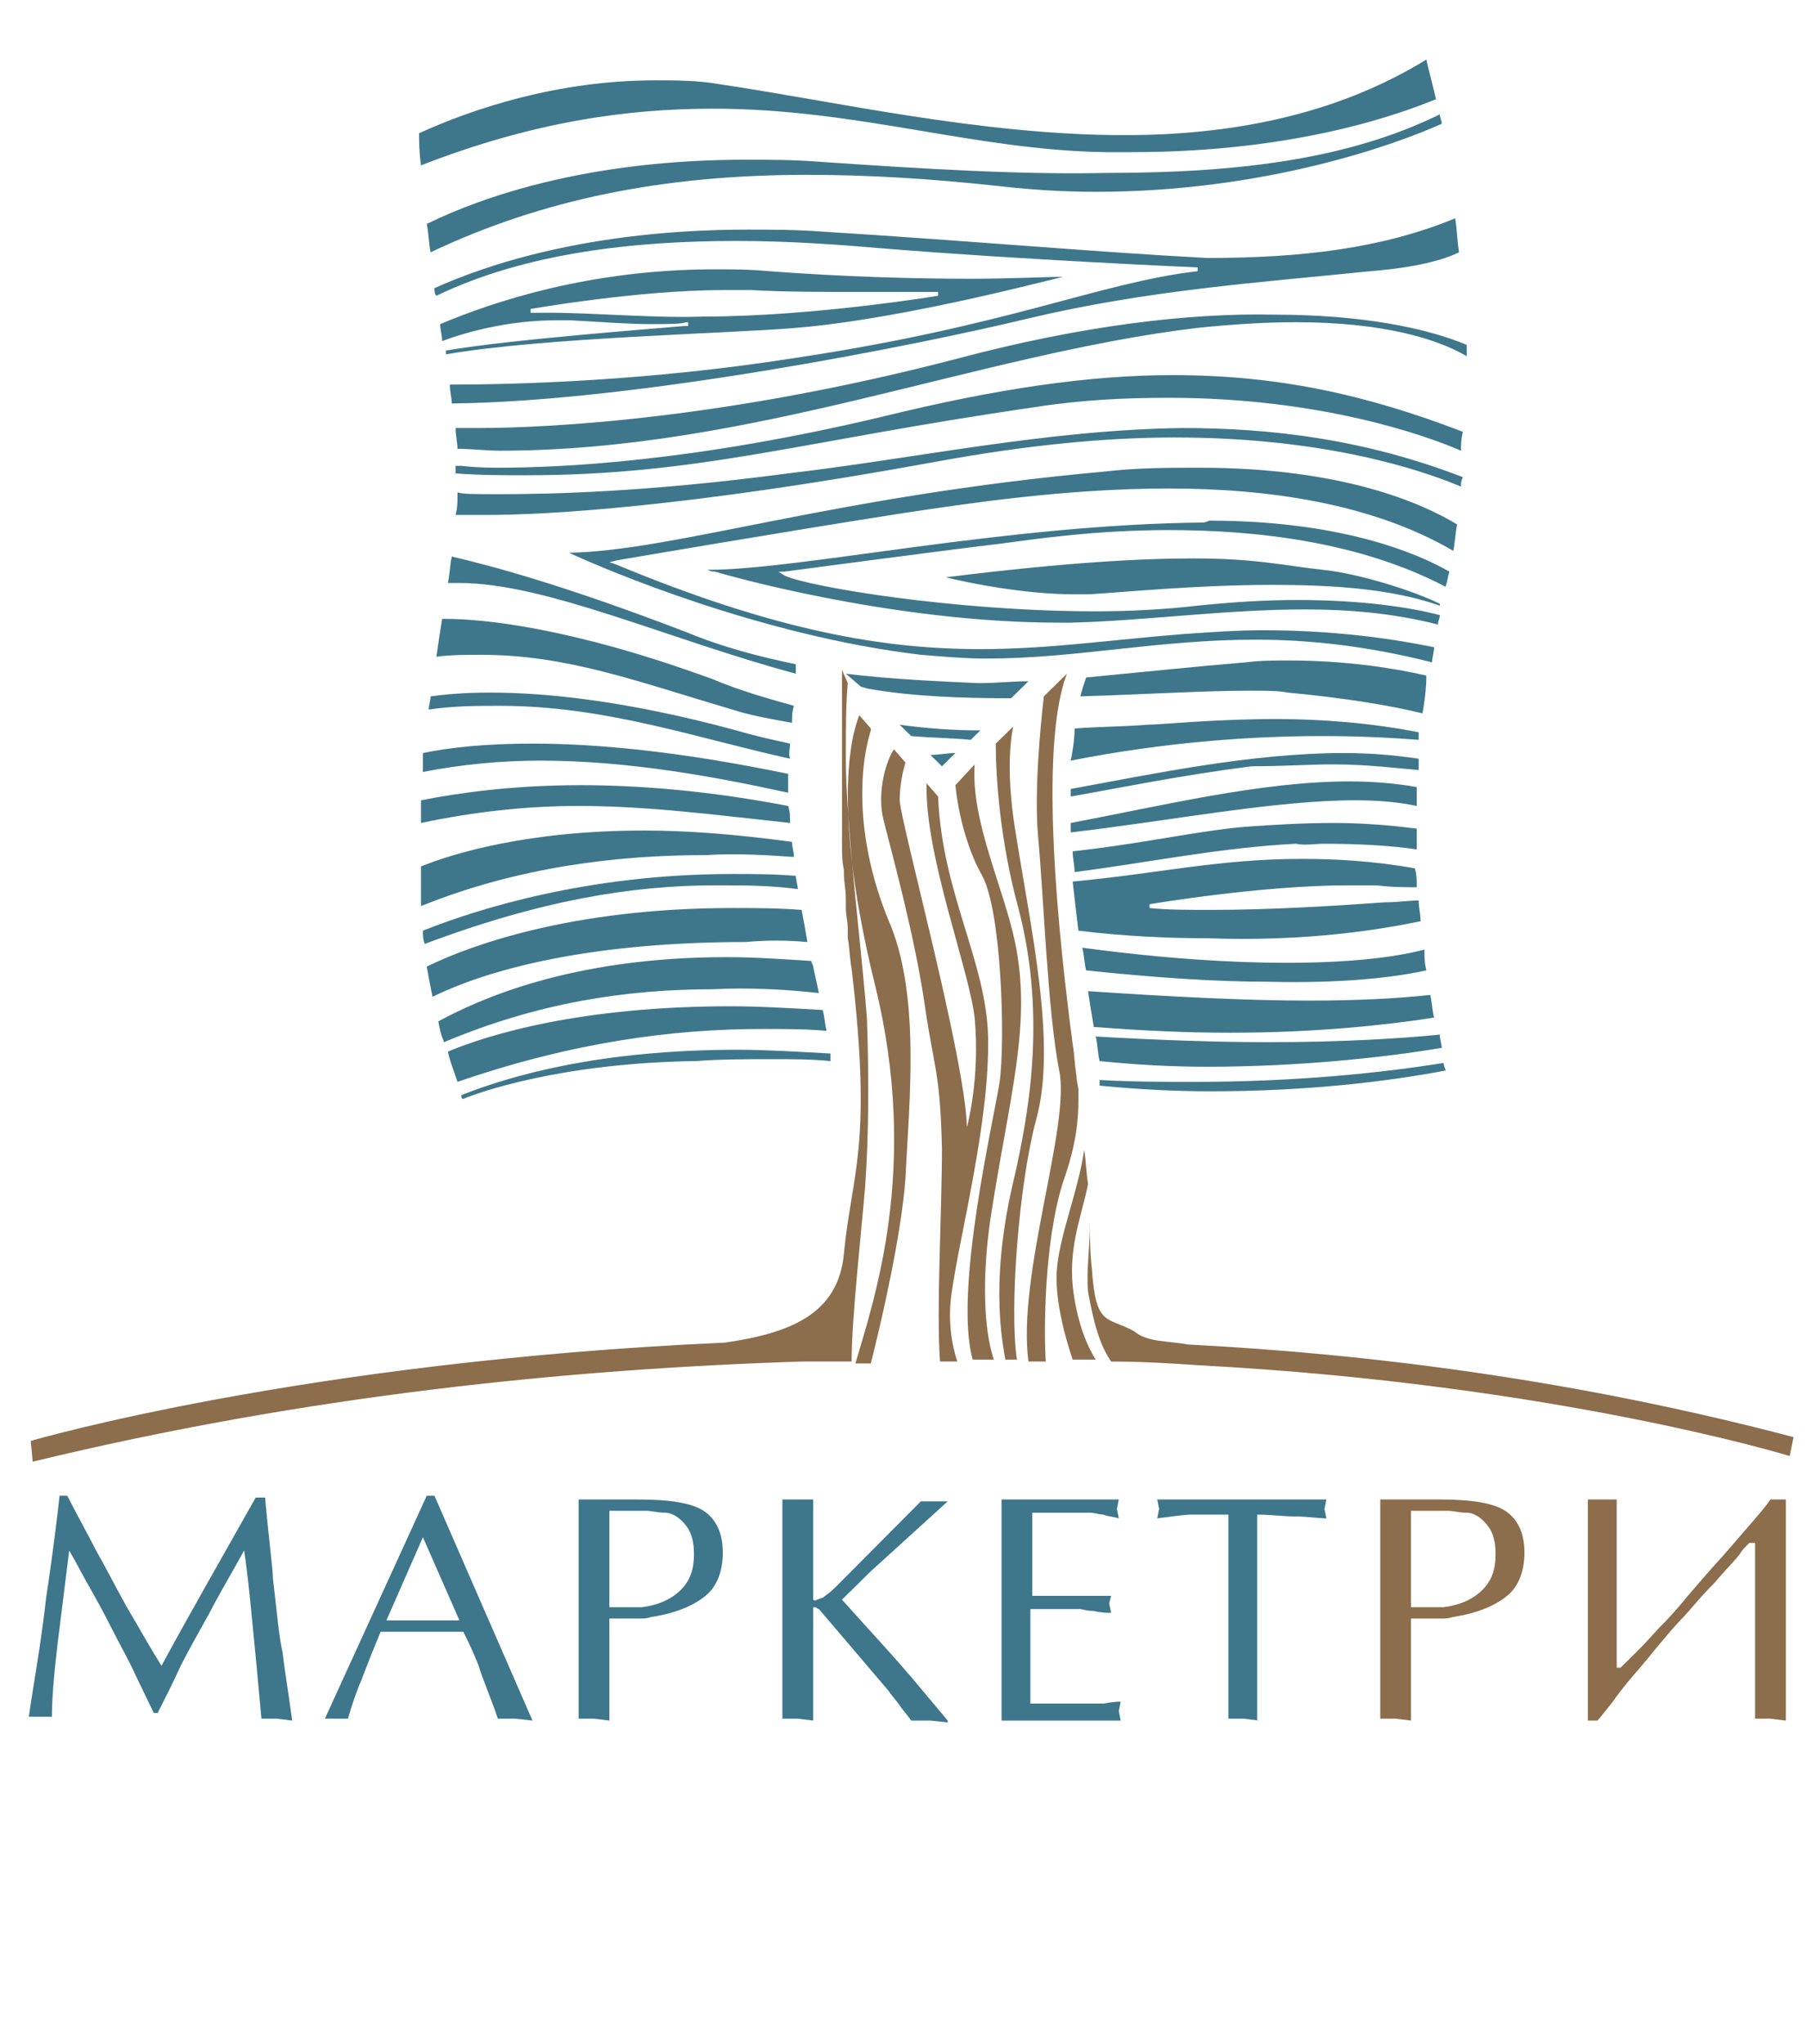 <svg width="145" height="164" viewBox="0 0 145 164" fill="none" xmlns="http://www.w3.org/2000/svg">
<path fill-rule="evenodd" clip-rule="evenodd" d="M106.127 45.721C103.197 45.418 100.883 44.812 95.792 44.812C91.627 44.812 85.612 45.115 75.893 46.328C77.745 46.783 82.218 47.693 86.228 47.693C86.537 47.693 87 47.693 87.308 47.693C90.085 47.541 95.947 46.934 102.117 46.934C106.899 46.934 111.681 47.238 115.537 48.602C115.537 48.451 115.537 48.451 115.537 48.451C113.377 47.389 109.058 46.025 106.127 45.721ZM85.92 61.037C93.633 59.52 100.574 59.066 106.127 59.066C109.213 59.066 111.835 59.217 113.84 59.369C113.84 59.217 113.84 58.914 113.84 58.762C109.984 58.004 105.973 57.701 102.425 57.701C97.335 57.701 93.17 58.156 92.09 58.156C90.239 58.307 88.234 58.307 86.228 58.459C86.228 59.369 86.074 60.279 85.92 61.037ZM103.351 55.578C108.133 56.033 111.681 56.639 114.149 57.246C114.303 56.336 114.457 55.275 114.457 54.213C111.835 53.607 107.979 53 103.351 53C102.271 53 101.191 53 99.957 53.152C96.255 53.455 91.936 53.91 87.154 54.365C87 54.82 86.846 55.275 86.691 55.881C91.782 55.73 96.564 55.426 100.266 55.426C101.5 55.426 102.58 55.426 103.351 55.578ZM65.558 12.967C63.553 12.816 61.702 12.816 59.851 12.816C47.048 12.816 38.564 15.848 34.245 17.971C34.399 18.73 34.399 19.488 34.553 20.246C43.5 16 53.218 14.029 64.787 14.029C69.569 14.029 74.659 14.332 80.213 14.938C82.835 15.242 85.457 15.393 87.925 15.393C101.5 15.393 111.989 11.602 115.691 9.934C115.691 9.631 115.537 9.48 115.537 9.176C108.441 12.664 99.803 13.877 88.851 13.877C82.064 14.029 74.351 13.574 65.558 12.967ZM96.564 41.93C80.675 42.082 64.17 45.721 56.92 45.721C56.92 45.721 56.92 45.721 56.766 45.721C57.074 45.873 57.228 45.873 57.383 45.873C57.846 46.025 71.42 49.967 84.995 49.967C85.303 49.967 85.612 49.967 85.92 49.967C91.936 49.816 98.26 48.906 104.739 48.906C108.287 48.906 111.835 49.209 115.383 50.119C115.383 49.816 115.537 49.664 115.537 49.361C113.223 48.754 109.367 48.148 104.122 48.148C101.654 48.148 99.032 48.299 96.101 48.602C93.478 48.906 90.702 49.057 87.925 49.057C76.665 49.057 64.787 47.086 62.936 46.176L62.473 45.873H62.936C62.936 45.873 75.431 44.205 80.521 43.598C82.835 43.295 87.771 42.537 93.787 42.537C100.729 42.537 109.058 43.447 116 47.086C116.154 46.631 116.154 46.328 116.308 45.873C113.686 44.357 107.516 41.779 97.026 41.779C96.718 41.93 96.564 41.93 96.564 41.93ZM64.787 75.594C64.633 74.684 64.478 73.775 64.324 73.016C62.319 72.865 60.468 72.865 58.771 72.865C45.814 72.865 37.638 75.897 34.245 77.566C34.399 78.475 34.553 79.234 34.707 79.992C39.643 77.566 47.973 75.594 59.851 75.594C61.393 75.443 63.09 75.443 64.787 75.594ZM65.867 18.578C63.861 18.426 61.856 18.426 60.005 18.426C47.202 18.426 38.872 21.307 34.861 23.127C34.861 23.279 34.861 23.582 35.016 23.734C42.266 20.246 51.058 19.336 59.08 19.336C63.399 19.336 67.409 19.639 70.957 19.943C82.064 20.852 96.101 21.459 96.101 21.459V21.762C88.234 22.672 80.984 26.16 63.707 28.738C52.138 30.557 41.649 30.861 36.096 30.861C36.096 31.467 36.25 31.922 36.25 32.377C51.058 32.225 73.734 27.676 82.526 25.553C92.09 23.279 101.037 22.672 109.984 21.762C113.686 21.459 115.846 20.852 117.08 20.246C116.925 19.336 116.925 18.426 116.771 17.516C110.909 19.943 104.431 20.701 96.872 20.701C88.08 20.246 78.053 19.336 65.867 18.578ZM88.697 12.209C89.468 12.209 90.085 12.209 90.856 12.209C104.276 12.209 112.606 9.025 115.229 7.963C114.92 6.598 114.611 5.537 114.457 4.779C107.053 9.328 98.569 10.844 90.239 10.844C78.67 10.844 66.947 8.115 57.691 6.75C55.995 6.447 54.143 6.447 52.601 6.447C44.734 6.447 37.947 8.721 33.627 10.693C33.627 11.299 33.627 12.209 33.782 13.271C42.728 9.783 50.287 8.721 57.228 8.721C68.798 8.721 78.207 12.057 88.697 12.209ZM88.697 37.836C66.792 39.807 54.143 44.205 45.659 44.357C48.59 45.721 61.085 51.029 73.888 52.545C75.739 52.697 77.436 52.848 79.133 52.848C86.383 52.848 92.862 51.332 100.729 51.332C104.893 51.332 109.521 51.787 114.92 53.152C114.92 52.697 115.074 52.393 115.074 51.938C112.143 51.332 107.361 50.574 101.346 50.574C99.34 50.574 97.181 50.725 95.021 50.877C89.159 51.332 84.223 52.09 78.67 52.09C71.112 52.09 62.473 50.725 49.361 45.266L48.899 45.115L49.516 44.963C49.516 44.963 62.782 42.688 72.5 41.172C77.59 40.414 85.457 39.201 93.787 39.201C101.808 39.201 110.138 40.414 116.617 44.205C116.771 43.447 116.771 42.84 116.925 42.082C114.149 40.414 107.824 37.533 96.255 37.533C93.787 37.533 91.319 37.533 88.697 37.836ZM63.245 37.988C51.83 39.504 44.117 39.656 40.106 39.656C38.101 39.656 37.021 39.656 36.712 39.504C36.712 39.504 36.712 39.504 36.712 39.656C36.712 40.262 36.713 40.717 36.558 41.324C36.867 41.324 37.638 41.324 39.026 41.324C43.808 41.324 55.069 40.717 74.968 37.078C82.372 35.713 88.697 35.107 94.25 35.107C106.282 35.107 113.994 37.684 117.234 39.049C117.234 38.746 117.234 38.594 117.388 38.291C109.521 35.258 102.117 34.348 94.867 34.348C83.915 34.5 73.58 36.775 63.245 37.988ZM115.691 84.086C115.691 83.783 115.537 83.48 115.537 83.025C112.452 83.328 107.824 83.631 101.808 83.631C97.798 83.631 93.17 83.48 87.925 83.176C88.08 83.783 88.08 84.541 88.234 85.147C91.165 85.451 94.096 85.603 96.872 85.603C104.276 85.603 111.218 84.844 115.691 84.086ZM106.282 67.709C109.058 67.709 111.681 67.861 113.686 68.164C113.686 67.557 113.686 66.951 113.686 66.496C111.372 66.193 109.058 66.041 107.053 66.041C104.431 66.041 102.117 66.193 99.957 66.344C96.255 66.647 91.627 67.709 86.074 68.316C86.074 68.922 86.228 69.377 86.228 69.984C92.09 69.225 97.952 68.012 103.968 67.709C104.739 67.861 105.51 67.709 106.282 67.709ZM113.686 64.676C113.686 64.221 113.686 63.766 113.686 63.16C111.989 62.857 110.138 62.705 108.287 62.705C101.191 62.705 93.17 64.676 85.92 66.041C85.92 66.344 85.92 66.647 85.92 66.799C93.787 65.889 102.271 64.221 108.75 64.221C110.601 64.221 112.298 64.373 113.686 64.676ZM106.899 61.34C109.83 61.34 111.989 61.643 113.84 61.795C113.84 61.492 113.84 61.188 113.84 60.885C111.835 60.582 109.83 60.43 107.824 60.43C100.42 60.43 92.553 62.098 85.92 63.312V63.463C85.92 63.615 85.92 63.766 85.92 63.918C90.239 63.16 94.558 62.25 100.42 61.492C102.888 61.492 105.048 61.34 106.899 61.34ZM98.723 82.873C105.51 82.873 111.218 82.266 115.074 81.66C114.92 81.053 114.92 80.447 114.766 79.84C111.989 80.143 108.75 80.295 105.048 80.295C99.957 80.295 94.096 79.992 87.308 79.537C87.463 80.598 87.617 81.508 87.771 82.418H87.925C91.782 82.721 95.33 82.873 98.723 82.873ZM113.994 73.926C113.994 73.32 113.84 72.865 113.84 72.258C113.069 72.258 112.143 72.41 111.064 72.41C106.899 72.713 101.808 73.016 97.181 73.016C95.33 73.016 93.633 73.016 92.245 72.865V72.561C92.245 72.561 101.191 71.045 108.133 71.045C108.904 71.045 109.675 71.045 110.447 71.045C111.681 71.197 112.76 71.197 113.686 71.197C113.686 70.742 113.686 70.135 113.532 69.68C110.138 69.074 107.053 68.922 104.431 68.922C97.798 68.922 92.707 70.135 86.074 70.742C86.228 72.107 86.383 73.471 86.537 74.684C90.239 75.139 93.787 75.291 96.872 75.291C105.048 75.594 111.064 74.533 113.994 73.926ZM114.457 77.869C114.303 77.262 114.303 76.807 114.303 76.201C111.989 76.807 108.441 77.262 103.197 77.262C99.032 77.262 93.633 76.959 86.846 76.049C87 76.656 87 77.262 87.154 77.869C92.862 78.475 97.643 78.779 101.654 78.779C107.516 78.93 111.681 78.475 114.457 77.869ZM65.713 79.689C65.558 78.93 65.404 78.324 65.25 77.566C65.25 77.414 65.096 77.262 65.096 77.111C62.627 76.959 60.468 76.807 58.308 76.807C45.659 76.807 38.255 80.295 35.17 81.963C35.324 82.721 35.324 82.873 35.633 83.631C43.191 80.447 50.287 79.385 57.228 79.385C60.005 79.234 62.936 79.385 65.713 79.689ZM66.33 82.721C66.175 82.115 66.175 81.66 66.021 81.053C63.399 80.902 60.931 80.75 58.617 80.75C46.585 80.75 39.181 83.025 35.941 84.389C36.096 85.147 36.404 85.906 36.712 86.816C45.968 83.631 53.989 82.57 61.239 82.57C62.936 82.57 64.633 82.57 66.33 82.721ZM59.234 84.238C47.973 84.238 40.877 86.361 37.021 87.877C37.021 88.029 37.021 88.18 37.175 88.18C38.255 87.725 44.888 85.299 55.84 85.147C57.846 84.996 60.005 84.996 62.01 84.996C63.553 84.996 65.096 84.996 66.638 85.147C66.638 84.996 66.638 84.693 66.638 84.541C63.861 84.389 61.393 84.238 59.234 84.238ZM73.117 59.066C74.814 59.217 76.356 59.217 77.899 59.369L78.67 58.611C76.51 58.611 74.351 58.459 72.191 58.156L73.117 59.066ZM76.973 28.738C58.463 33.59 44.271 34.348 38.255 34.348C37.638 34.348 37.021 34.348 36.558 34.348C36.558 34.955 36.712 35.562 36.712 36.016C37.792 36.016 39.026 36.168 40.106 36.168C60.314 36.168 78.362 28.434 96.101 26.311C99.032 26.008 101.654 25.857 103.968 25.857C111.064 25.857 115.383 27.221 117.697 28.586C117.697 28.283 117.697 27.98 117.697 27.676C114.457 26.311 109.213 25.25 102.271 25.25C95.33 25.098 86.691 26.16 76.973 28.738ZM67.872 54.062L69.106 55.123C69.26 55.123 69.569 55.275 69.723 55.275C73.117 55.881 77.127 56.033 81.138 56.033L82.526 54.668C81.292 54.668 79.904 54.82 78.516 54.82C75.276 54.668 71.574 54.516 67.872 54.062ZM64.016 71.348C64.016 71.045 63.861 70.59 63.861 70.287C62.165 70.135 60.314 70.135 58.771 70.135C47.048 70.135 38.101 73.016 33.936 74.684C33.936 74.988 33.936 75.443 34.09 75.746C43.346 72.258 50.75 71.045 57.383 71.045C59.697 71.045 61.856 71.045 64.016 71.348ZM95.792 86.816C93.478 86.816 90.856 86.816 88.234 86.664C88.234 86.816 88.234 86.967 88.234 87.119C91.319 87.422 94.25 87.574 97.181 87.574C104.739 87.574 111.218 86.816 116 85.906C116 85.754 115.846 85.603 115.846 85.299C111.064 86.057 104.276 86.816 95.792 86.816ZM75.585 61.492L76.665 60.43C76.048 60.43 75.276 60.582 74.659 60.582L75.585 61.492ZM63.861 53.303C60.931 52.697 58 51.938 55.069 50.725C45.197 46.934 39.489 45.418 36.25 44.66C36.096 45.418 36.096 46.025 35.941 46.783C36.25 46.783 36.558 46.783 36.867 46.783C43.808 46.783 53.681 51.332 63.861 54.062C63.861 53.758 63.861 53.455 63.861 53.303ZM63.707 68.77C63.707 68.316 63.553 68.012 63.553 67.557C59.08 66.951 55.223 66.647 51.675 66.647C42.42 66.647 36.404 68.467 33.782 69.529C33.782 70.742 33.782 71.652 33.782 72.713C41.649 69.529 49.67 68.619 56.611 68.619C59.234 68.467 61.548 68.619 63.707 68.77ZM33.782 66.041C38.101 65.131 42.266 64.676 46.431 64.676C52.138 64.676 57.691 65.434 63.399 66.041C63.399 65.586 63.399 65.131 63.245 64.676C56.92 63.463 51.367 63.008 46.585 63.008C41.186 63.008 36.867 63.615 33.782 64.221C33.782 64.98 33.782 65.434 33.782 66.041ZM33.936 61.947C37.021 61.34 40.26 61.037 43.346 61.037C50.596 61.037 57.691 62.402 63.245 63.615C63.245 63.16 63.245 62.553 63.245 62.098C54.452 60.279 47.819 59.672 42.728 59.672C39.026 59.672 36.096 59.975 33.936 60.43C33.936 60.885 33.936 61.34 33.936 61.947ZM63.399 59.672C62.01 59.369 60.622 59.066 59.08 58.611C50.133 56.184 43.654 55.578 39.335 55.578C37.175 55.578 35.633 55.73 34.553 55.881C34.553 56.184 34.399 56.639 34.399 56.943C36.404 56.639 38.255 56.639 40.106 56.639C48.59 56.639 55.84 59.217 63.399 60.885C63.245 60.43 63.399 60.127 63.399 59.672ZM44.117 25.098C43.5 25.098 43.037 25.098 42.574 25.098V24.795C42.574 24.795 51.212 23.279 58 23.279C58.771 23.279 59.542 23.279 60.314 23.279C62.936 23.43 66.175 23.43 69.106 23.43C72.5 23.43 75.276 23.43 75.276 23.43V23.734C75.276 23.734 65.25 25.402 56.457 25.402C52.755 25.553 47.665 25.098 44.117 25.098ZM35.787 28.131C35.787 28.283 35.787 28.283 35.787 28.434C43.654 27.07 58.617 26.766 63.861 26.311C69.569 25.857 76.973 24.189 78.978 23.734C80.367 23.43 83.452 22.672 85.303 22.217C83.76 22.217 81.138 22.369 77.899 22.369C73.425 22.369 67.718 22.217 61.702 21.762C60.159 21.611 58.771 21.611 57.383 21.611C47.356 21.611 39.643 24.189 35.324 26.008C35.324 26.463 35.478 26.918 35.478 27.373C37.484 26.615 40.877 25.705 44.58 25.705C45.042 25.705 45.505 25.705 45.814 25.705C48.436 25.857 50.596 26.008 52.138 26.008C53.681 26.008 54.606 26.008 55.069 25.857H55.223V26.16C55.223 26.16 55.069 26.16 54.915 26.16C53.372 26.311 41.032 27.221 35.787 28.131ZM57.228 54.516C45.659 50.27 38.564 49.664 35.787 49.664C35.633 49.664 35.478 49.664 35.478 49.664C35.324 50.574 35.17 51.635 35.016 52.697C36.25 52.545 37.484 52.545 38.564 52.545C45.505 52.545 51.058 54.668 58.771 56.943C60.159 57.398 61.856 57.701 63.553 58.004C63.553 57.549 63.553 57.094 63.707 56.639C61.548 56.033 59.388 55.426 57.228 54.516ZM70.803 33.438C55.532 37.078 44.888 37.533 39.952 37.533C38.101 37.533 37.021 37.381 37.021 37.381C37.021 37.381 36.867 37.381 36.558 37.381C36.558 37.533 36.558 37.836 36.558 37.988C38.564 38.139 40.415 38.139 42.111 38.139C56.149 38.139 64.17 35.41 82.989 32.68C86.846 32.074 90.393 31.922 93.787 31.922C105.973 31.922 114.457 34.955 117.234 36.168C117.234 35.713 117.234 35.258 117.388 34.652C109.521 31.619 102.425 30.102 94.096 30.102C87.463 30.102 80.058 31.164 70.803 33.438Z" fill="#3E778C"/>
<path fill-rule="evenodd" clip-rule="evenodd" d="M21.287 120.328C21.596 123.816 21.904 125.939 21.904 126.697C22.213 129.275 22.367 131.246 22.676 132.611C22.83 133.975 23.138 135.795 23.447 138.07L22.213 137.918H20.979C20.825 136.25 20.67 134.582 20.516 132.914C20.362 131.398 20.208 129.73 20.053 128.213C19.899 126.697 19.745 125.484 19.591 124.422C18.511 126.394 17.585 127.91 16.814 129.426C15.888 131.094 15.117 132.459 14.5 133.672C13.883 135.037 13.266 136.25 12.649 137.463H12.341L10.952 134.582C10.335 133.217 9.718 132.156 9.255 131.246C8.793 130.336 8.176 129.123 7.404 127.758C6.787 126.697 6.17 125.484 5.553 124.422C5.245 126.848 4.936 129.426 4.628 131.853C4.319 134.43 4.165 136.402 4.165 137.766H3.24H2.314C2.622 135.492 3.24 132.307 3.702 128.213C4.319 124.119 4.628 121.389 4.782 120.025H5.399C6.325 121.844 7.096 123.209 7.713 124.422C8.484 125.787 9.255 127.303 10.181 128.971C11.261 130.791 12.186 132.459 12.958 133.672C15.426 129.123 18.048 124.574 20.516 120.176H21.287V120.328Z" fill="#3E778C"/>
<path fill-rule="evenodd" clip-rule="evenodd" d="M33.936 123.361L31.006 130.033H36.867L33.936 123.361ZM42.729 138.07L41.341 137.918H39.952C39.335 136.098 38.718 134.734 38.41 133.672C38.101 132.914 37.793 132.156 37.176 130.943H30.543C29.463 133.521 29 134.885 28.846 135.189C28.537 135.947 28.229 136.857 27.92 137.918H26.995H26.069L34.245 120.025H34.862L42.729 138.07Z" fill="#3E778C"/>
<path fill-rule="evenodd" clip-rule="evenodd" d="M48.899 128.971C48.899 128.971 49.207 128.971 49.67 128.971C49.824 128.971 49.978 128.971 50.133 128.971H50.596C50.75 128.971 50.904 128.971 51.058 128.971C51.213 128.971 51.367 128.971 51.521 128.971C52.755 128.82 53.835 128.365 54.606 127.607C55.377 126.848 55.686 125.939 55.686 124.725C55.686 123.816 55.532 123.057 55.069 122.451C54.606 121.844 53.989 121.389 53.372 121.389C52.755 121.389 52.292 121.238 51.83 121.238C51.521 121.238 51.213 121.238 50.904 121.238C50.596 121.238 50.133 121.238 49.824 121.238C49.516 121.238 49.207 121.238 48.899 121.238V128.971ZM48.899 138.07L47.665 137.918H46.431V120.328H51.213C53.835 120.328 55.532 120.631 56.457 121.238C57.383 121.844 58 122.906 58 124.574C58 126.09 57.537 127.303 56.611 128.061C55.686 128.82 54.298 129.426 52.447 129.73C52.292 129.73 51.984 129.881 51.521 129.881C51.058 129.881 50.904 129.881 50.904 129.881C50.441 129.881 50.133 129.881 49.824 129.881C49.516 129.881 49.207 129.881 48.899 129.881V138.07Z" fill="#3E778C"/>
<path fill-rule="evenodd" clip-rule="evenodd" d="M69.877 126.09L67.564 128.365C69.723 130.791 71.883 133.066 73.888 135.492L76.048 138.07V138.221L74.659 138.07H73.117C72.808 137.615 72.5 137.311 72.191 136.857C71.883 136.402 71.574 136.098 71.266 135.643L65.713 129.123C65.558 129.123 65.558 128.971 65.404 128.971H65.25V138.07L64.016 137.918H62.782V120.328H64.016H65.25V128.365C65.25 128.365 65.404 128.516 65.558 128.365C65.713 128.365 65.867 128.213 66.021 128.213C66.175 128.061 66.484 127.91 66.947 127.455C67.101 127.303 67.255 127.152 67.409 127L73.888 120.48H74.968H76.048L69.877 126.09Z" fill="#3E778C"/>
<path fill-rule="evenodd" clip-rule="evenodd" d="M82.681 128.061H86.692C87 128.061 87.463 128.061 88.08 128.061C88.697 128.061 89.005 128.061 89.16 128.061L89.005 128.668L89.16 129.426C88.851 129.426 88.388 129.426 87.771 129.275C87.154 129.275 86.846 129.123 86.692 129.123H82.681V136.705C83.298 136.705 84.224 136.705 85.458 136.705C86.692 136.705 87.463 136.705 87.463 136.705C87.926 136.705 88.388 136.705 88.543 136.705C88.697 136.705 89.16 136.553 89.931 136.553L89.777 137.311L89.931 138.07H80.367V120.328H89.777L89.623 121.086L89.777 121.844C89.314 121.693 88.851 121.693 88.543 121.541C88.234 121.541 87.771 121.389 87.463 121.389H82.835V128.061H82.681Z" fill="#3E778C"/>
<path fill-rule="evenodd" clip-rule="evenodd" d="M101.037 138.07L99.803 137.918H98.569V121.541C97.181 121.541 96.255 121.541 95.638 121.541C95.021 121.541 94.096 121.693 92.862 121.844L93.016 121.086L92.862 120.328H106.436L106.282 121.086L106.436 121.844C105.819 121.844 104.894 121.693 103.968 121.693C103.043 121.693 101.963 121.541 100.883 121.541V138.07H101.037Z" fill="#3E778C"/>
<path fill-rule="evenodd" clip-rule="evenodd" d="M113.223 128.971C113.223 128.971 113.532 128.971 113.995 128.971C114.149 128.971 114.303 128.971 114.457 128.971H114.92C115.075 128.971 115.229 128.971 115.383 128.971C115.537 128.971 115.692 128.971 115.846 128.971C117.08 128.82 118.16 128.365 118.931 127.607C119.702 126.848 120.011 125.939 120.011 124.725C120.011 123.816 119.856 123.057 119.394 122.451C118.931 121.844 118.314 121.389 117.697 121.389C117.08 121.389 116.617 121.238 116.154 121.238C115.846 121.238 115.537 121.238 115.229 121.238C114.766 121.238 114.457 121.238 114.149 121.238C113.84 121.238 113.532 121.238 113.223 121.238V128.971ZM113.223 138.07L111.989 137.918H110.755V120.328H115.537C118.16 120.328 119.856 120.631 120.782 121.238C121.707 121.844 122.325 122.906 122.325 124.574C122.325 126.09 121.862 127.303 120.936 128.061C120.011 128.82 118.622 129.426 116.771 129.73C116.617 129.73 116.309 129.881 115.846 129.881C115.537 129.881 115.229 129.881 115.229 129.881C114.766 129.881 114.457 129.881 114.149 129.881C113.84 129.881 113.532 129.881 113.223 129.881V138.07Z" fill="#8C6D4C"/>
<path fill-rule="evenodd" clip-rule="evenodd" d="M127.261 120.328C127.261 120.328 127.415 120.328 127.724 120.328C127.878 120.328 128.186 120.328 128.495 120.328H129.729V133.824H130.037C130.037 133.824 130.346 133.521 130.963 132.914C131.271 132.611 132.043 131.852 133.122 130.639C134.048 129.73 134.819 128.82 135.436 128.061C136.208 127.152 137.133 126.09 138.367 124.725C138.367 124.725 139.293 123.664 140.989 121.693C141.761 120.783 142.069 120.328 142.069 120.328H143.303V138.07L142.069 137.918H140.835V123.816H140.372C140.064 124.119 139.755 124.422 139.601 124.725C138.984 125.484 138.213 126.242 137.596 127C136.362 128.213 135.591 129.275 134.819 130.033C133.431 131.549 132.505 132.762 131.734 133.672C130.809 134.734 130.037 135.643 129.42 136.553C128.803 137.311 128.341 137.918 128.186 138.07H127.415V120.328H127.261Z" fill="#8C6D4C"/>
<path fill-rule="evenodd" clip-rule="evenodd" d="M85.303 94.852C86.383 91.82 86.537 89.848 86.537 88.18C86.537 88.029 86.537 87.725 86.537 87.574C86.537 87.119 86.383 86.816 86.383 86.361C86.229 85.451 86.229 84.693 86.075 83.783C84.995 75.594 83.298 60.127 85.612 54.062L83.761 55.881C83.452 58.611 82.99 63.615 83.298 67.102C83.761 72.106 84.069 81.205 84.995 85.906C85.92 90.303 81.601 102.283 82.527 109.258C82.99 109.258 83.452 109.258 83.915 109.258C83.761 106.984 83.761 99.705 85.303 94.852ZM87.309 95.004C87.154 94.094 87.154 93.184 87 92.275C86.537 95.459 85.149 98.795 84.841 101.525C84.532 103.951 85.458 107.287 86.075 109.107C86.692 109.107 87.309 109.107 87.926 109.107C87.154 107.893 86.383 105.922 86.075 103.193C85.766 99.856 86.846 97.43 87.309 95.004ZM83.144 89.848C84.841 83.783 82.681 74.381 81.447 66.496C80.83 62.553 80.984 59.975 81.293 58.307L79.904 59.672C79.904 62.25 80.213 67.406 81.755 73.016C84.069 81.963 82.373 90 81.447 94.246C80.522 98.037 79.596 103.496 80.676 109.107C80.984 109.107 81.293 109.107 81.601 109.107C80.984 105.012 81.755 95.004 83.144 89.848ZM69.415 95.307C69.724 91.061 69.724 86.361 69.569 81.811C69.261 77.262 67.873 66.344 67.873 60.885C67.873 58.611 67.873 56.488 68.027 54.82L67.564 53.758C67.564 53.91 67.564 54.062 67.564 54.365C67.564 54.516 67.564 54.668 67.564 54.668C67.564 54.82 67.564 55.123 67.564 55.275C67.564 55.426 67.564 55.578 67.564 55.73C67.564 55.881 67.564 56.184 67.564 56.336C67.564 56.639 67.564 57.094 67.564 57.549C67.564 57.701 67.564 58.004 67.564 58.156C67.564 58.459 67.564 58.762 67.564 59.066C67.564 59.217 67.564 59.52 67.564 59.672C67.564 59.975 67.564 60.43 67.564 60.734C67.564 60.885 67.564 61.188 67.564 61.34C67.564 61.947 67.564 62.402 67.564 63.008C67.564 63.16 67.564 63.312 67.564 63.463C67.564 63.918 67.564 64.373 67.564 64.98C67.564 65.131 67.564 65.434 67.564 65.586C67.564 66.041 67.564 66.496 67.564 67.102C67.564 67.254 67.564 67.557 67.564 67.709C67.564 68.467 67.564 69.074 67.718 69.832C67.718 69.984 67.718 69.984 67.718 70.135C67.718 70.742 67.873 71.348 67.873 72.106C67.873 72.41 67.873 72.561 67.873 72.865C67.873 73.471 68.027 73.926 68.027 74.533C68.027 74.836 68.027 74.988 68.027 75.291C68.181 76.049 68.181 76.959 68.335 77.717C70.032 92.123 68.335 94.094 67.718 100.615C67.255 105.467 63.399 106.984 58.154 107.742C24.218 109.258 2.468 115.627 2.468 115.627L2.623 117.295C24.527 111.988 45.505 109.865 64.325 109.258H68.335C68.335 105.922 69.107 98.947 69.415 95.307ZM79.442 98.037C80.984 87.877 82.835 82.266 81.447 75.594C80.522 71.197 77.899 65.889 78.208 61.34L76.665 63.008C76.819 64.676 77.436 67.861 78.825 70.287C80.367 73.168 80.676 83.48 80.213 86.816C79.75 89.848 76.511 103.648 78.053 109.107C78.67 109.107 79.133 109.107 79.75 109.107C79.133 107.287 78.67 103.648 79.442 98.037ZM69.878 58.611C69.878 58.459 69.878 58.459 69.878 58.459L68.952 57.398C68.798 57.852 66.33 63.16 70.186 78.93C73.888 93.791 70.032 104.557 68.644 109.41C69.107 109.41 69.415 109.41 69.878 109.41C70.649 106.377 72.346 99.098 72.654 94.549C72.963 88.332 73.888 79.689 71.266 73.775C68.798 67.709 68.798 62.098 69.878 58.611ZM76.357 103.799C76.974 99.25 79.442 90 79.287 83.176C79.133 77.111 75.585 71.652 75.277 63.918L74.351 62.856C74.197 68.619 77.745 77.717 78.208 81.66C78.67 86.512 77.591 90.455 77.591 90.455C77.436 84.844 72.346 66.344 72.192 64.221C72.192 63.312 72.346 62.25 72.654 61.188L71.729 60.127C70.958 61.34 70.341 63.918 70.958 66.041C71.729 69.074 73.426 75.291 74.197 80.598C74.968 85.906 75.431 85.906 75.585 92.123C75.585 97.279 75.123 105.164 75.431 109.258C75.894 109.258 76.357 109.258 76.819 109.258C76.357 107.893 76.048 105.922 76.357 103.799ZM95.33 107.893C93.787 107.59 92.091 107.742 91.011 106.832C88.851 105.619 87.926 106.529 87.617 101.828C87.463 100.463 87.463 99.553 87.463 98.037C87.463 100.16 87.154 101.979 87.309 103.648C87.772 106.225 88.234 107.893 89.16 109.258C91.628 109.258 94.096 109.41 96.255 109.561C124.793 111.078 143.612 116.84 143.612 116.84L143.92 115.324C126.644 110.775 110.138 108.652 95.33 107.893Z" fill="#8C6D4C"/>
</svg>
